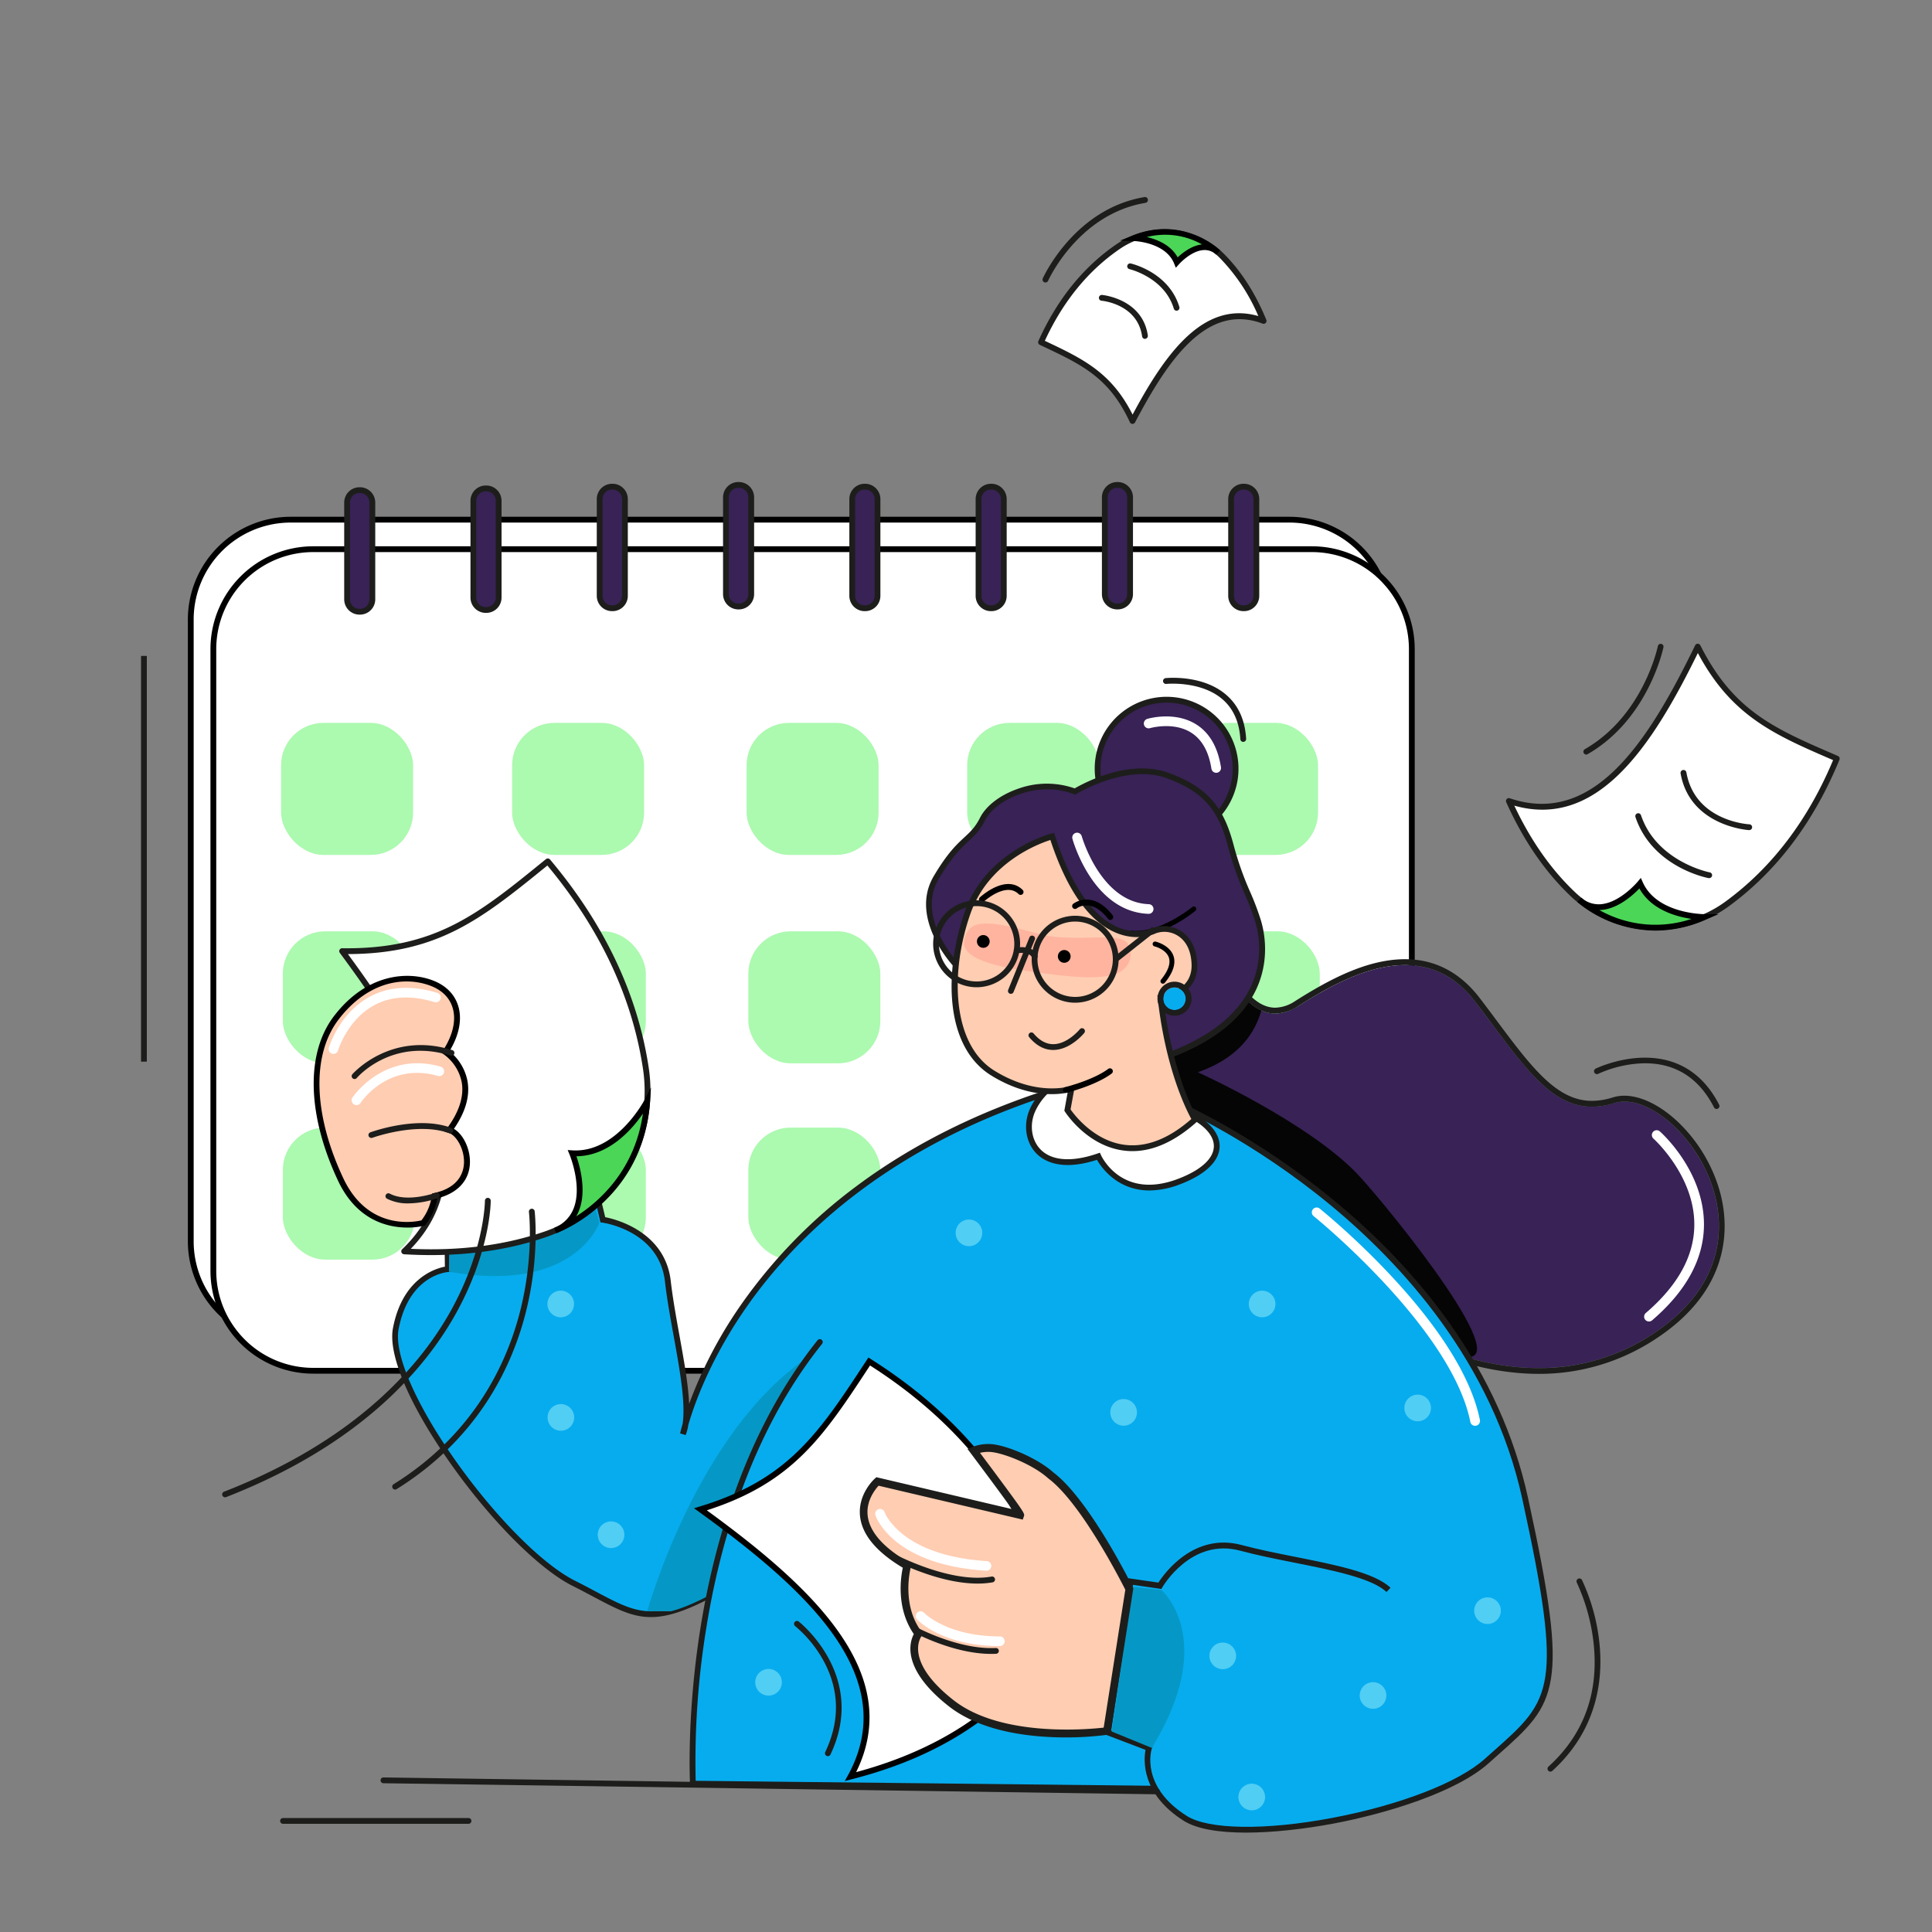 <svg xmlns="http://www.w3.org/2000/svg" width="1000" height="1000" viewBox="0 0 1000 1000">
  <rect x="0" y="0" width="1000" height="1000" fill="#808080" stroke="none"/>
  <g id="adf0dad7-d167-4c35-ab72-057fb1a478f3" data-name="illustration">
    <g id="a5a78681-d746-4f2a-b27b-6574eefa43b7" data-name="Annual Report">
      <g id="ab197743-a74e-44ab-ba00-1a67e8d8e8ee" data-name="calendar">
        <g>
          <g>
            <rect x="98.74" y="268.98" width="620.32" height="425.24" rx="51.66" style="fill: #fff"/>
            <path d="M667.41,695.72h-517a53.23,53.23,0,0,1-53.17-53.17V320.64a53.23,53.23,0,0,1,53.17-53.16h517a53.22,53.22,0,0,1,53.16,53.16V642.55A53.23,53.23,0,0,1,667.41,695.72Zm-517-425.24a50.22,50.22,0,0,0-50.17,50.16V642.55a50.23,50.23,0,0,0,50.17,50.17h517a50.22,50.22,0,0,0,50.16-50.17V320.64a50.21,50.21,0,0,0-50.16-50.16Z"/>
          </g>
          <g>
            <rect x="110.43" y="284.26" width="620.32" height="425.24" rx="51.66" style="fill: #fff"/>
            <path d="M679.09,711h-517a53.22,53.22,0,0,1-53.16-53.16V335.93a53.23,53.23,0,0,1,53.16-53.17h517a53.23,53.23,0,0,1,53.17,53.17V657.84A53.23,53.23,0,0,1,679.09,711Zm-517-425.24a50.22,50.22,0,0,0-50.16,50.17V657.84A50.21,50.21,0,0,0,162.09,708h517a50.22,50.22,0,0,0,50.17-50.16V335.93a50.23,50.23,0,0,0-50.17-50.17Z"/>
          </g>
          <rect x="145.49" y="374.17" width="68.33" height="68.33" rx="21.93" style="fill: #acf9b0"/>
          <rect x="265.06" y="374.17" width="68.33" height="68.33" rx="21.93" style="fill: #acf9b0"/>
          <rect x="386.43" y="374.17" width="68.33" height="68.33" rx="21.93" style="fill: #acf9b0"/>
          <rect x="500.61" y="374.17" width="68.33" height="68.33" rx="21.93" style="fill: #acf9b0"/>
          <rect x="613.88" y="374.17" width="68.33" height="68.33" rx="21.93" style="fill: #acf9b0"/>
          <rect x="146.39" y="482.05" width="68.33" height="68.33" rx="21.93" style="fill: #acf9b0"/>
          <rect x="265.96" y="482.05" width="68.33" height="68.33" rx="21.93" style="fill: #acf9b0"/>
          <rect x="387.33" y="482.05" width="68.33" height="68.33" rx="21.93" style="fill: #acf9b0"/>
          <rect x="501.51" y="482.05" width="68.33" height="68.33" rx="21.93" style="fill: #acf9b0"/>
          <rect x="614.78" y="482.05" width="68.33" height="68.33" rx="21.93" style="fill: #acf9b0"/>
          <rect x="146.39" y="583.64" width="68.33" height="68.33" rx="21.93" style="fill: #acf9b0"/>
          <rect x="265.96" y="583.64" width="68.33" height="68.33" rx="21.93" style="fill: #acf9b0"/>
          <rect x="387.33" y="583.64" width="68.33" height="68.33" rx="21.93" style="fill: #acf9b0"/>
          <rect x="501.51" y="583.64" width="68.33" height="68.33" rx="21.93" style="fill: #acf9b0"/>
          <rect x="614.78" y="583.64" width="68.33" height="68.33" rx="21.93" style="fill: #acf9b0"/>
          <g>
            <rect x="179.66" y="253.7" width="13.07" height="62.93" rx="6.41" style="fill: #382256"/>
            <path d="M186.32,318.13h-.25a7.92,7.92,0,0,1-7.91-7.92v-50.1a7.92,7.92,0,0,1,7.91-7.91h.25a7.92,7.92,0,0,1,7.91,7.91v50.1A7.92,7.92,0,0,1,186.32,318.13Zm-.25-62.93a4.91,4.91,0,0,0-4.91,4.91v50.1a4.92,4.92,0,0,0,4.91,4.92h.25a4.92,4.92,0,0,0,4.91-4.92v-50.1a4.91,4.91,0,0,0-4.91-4.91Z" style="fill: #1d1e1b"/>
          </g>
          <g>
            <rect x="245.02" y="252.8" width="13.07" height="62.93" rx="6.41" style="fill: #382256"/>
            <path d="M251.68,317.23h-.24a7.92,7.92,0,0,1-7.92-7.91V259.21a7.92,7.92,0,0,1,7.92-7.91h.24a7.92,7.92,0,0,1,7.92,7.91v50.11A7.92,7.92,0,0,1,251.68,317.23Zm-.24-62.93a4.92,4.92,0,0,0-4.92,4.91v50.11a4.92,4.92,0,0,0,4.92,4.91h.24a4.92,4.92,0,0,0,4.92-4.91V259.21a4.92,4.92,0,0,0-4.92-4.91Z" style="fill: #1d1e1b"/>
          </g>
          <g>
            <rect x="310.39" y="251.9" width="13.07" height="62.93" rx="6.41" style="fill: #382256"/>
            <path d="M317.05,316.33h-.25a7.92,7.92,0,0,1-7.91-7.91V258.31a7.92,7.92,0,0,1,7.91-7.91h.25a7.92,7.92,0,0,1,7.91,7.91v50.11A7.92,7.92,0,0,1,317.05,316.33Zm-.25-62.93a4.91,4.91,0,0,0-4.91,4.91v50.11a4.91,4.91,0,0,0,4.91,4.91h.25a4.91,4.91,0,0,0,4.91-4.91V258.31a4.91,4.91,0,0,0-4.91-4.91Z" style="fill: #1d1e1b"/>
          </g>
          <g>
            <rect x="375.76" y="251" width="13.07" height="62.93" rx="6.41" style="fill: #382256"/>
            <path d="M382.41,315.43h-.24a7.92,7.92,0,0,1-7.92-7.91V257.41a7.92,7.92,0,0,1,7.92-7.91h.24a7.92,7.92,0,0,1,7.92,7.91v50.11A7.92,7.92,0,0,1,382.41,315.43Zm-.24-62.93a4.92,4.92,0,0,0-4.92,4.91v50.11a4.92,4.92,0,0,0,4.92,4.91h.24a4.92,4.92,0,0,0,4.92-4.91V257.41a4.92,4.92,0,0,0-4.92-4.91Z" style="fill: #1d1e1b"/>
          </g>
          <g>
            <rect x="441.12" y="251.9" width="13.07" height="62.93" rx="6.41" style="fill: #382256"/>
            <path d="M447.78,316.33h-.24a7.92,7.92,0,0,1-7.92-7.91V258.31a7.92,7.92,0,0,1,7.92-7.91h.24a7.92,7.92,0,0,1,7.91,7.91v50.11A7.92,7.92,0,0,1,447.78,316.33Zm-.24-62.93a4.92,4.92,0,0,0-4.92,4.91v50.11a4.92,4.92,0,0,0,4.92,4.91h.24a4.91,4.91,0,0,0,4.91-4.91V258.31a4.91,4.91,0,0,0-4.91-4.91Z" style="fill: #1d1e1b"/>
          </g>
          <g>
            <rect x="506.49" y="251.9" width="13.07" height="62.93" rx="6.41" style="fill: #382256"/>
            <path d="M513.15,316.33h-.25a7.92,7.92,0,0,1-7.91-7.91V258.31a7.92,7.92,0,0,1,7.91-7.91h.25a7.92,7.92,0,0,1,7.91,7.91v50.11A7.92,7.92,0,0,1,513.15,316.33Zm-.25-62.93a4.91,4.91,0,0,0-4.91,4.91v50.11a4.91,4.91,0,0,0,4.91,4.91h.25a4.91,4.91,0,0,0,4.91-4.91V258.31a4.91,4.91,0,0,0-4.91-4.91Z" style="fill: #1d1e1b"/>
          </g>
          <g>
            <rect x="571.85" y="251" width="13.07" height="62.93" rx="6.41" style="fill: #382256"/>
            <path d="M578.51,315.43h-.24a7.92,7.92,0,0,1-7.92-7.91V257.41a7.92,7.92,0,0,1,7.92-7.91h.24a7.92,7.92,0,0,1,7.92,7.91v50.11A7.92,7.92,0,0,1,578.51,315.43Zm-.24-62.93a4.92,4.92,0,0,0-4.92,4.91v50.11a4.92,4.92,0,0,0,4.92,4.91h.24a4.92,4.92,0,0,0,4.92-4.91V257.41a4.92,4.92,0,0,0-4.92-4.91Z" style="fill: #1d1e1b"/>
          </g>
          <g>
            <rect x="637.22" y="251.9" width="13.07" height="62.93" rx="6.41" style="fill: #382256"/>
            <path d="M643.88,316.33h-.25a7.92,7.92,0,0,1-7.91-7.91V258.31a7.92,7.92,0,0,1,7.91-7.91h.25a7.92,7.92,0,0,1,7.91,7.91v50.11A7.92,7.92,0,0,1,643.88,316.33Zm-.25-62.93a4.91,4.91,0,0,0-4.91,4.91v50.11a4.91,4.91,0,0,0,4.91,4.91h.25a4.91,4.91,0,0,0,4.91-4.91V258.31a4.91,4.91,0,0,0-4.91-4.91Z" style="fill: #1d1e1b"/>
          </g>
        </g>
        <rect x="73" y="339.5" width="3" height="210" style="fill: #1d1d1b"/>
      </g>
      <g id="f8064101-24ea-4be4-8a57-e0f464a10f6e" data-name="sheets">
        <g>
          <g>
            <g>
              <g>
                <path d="M654,166.09c-5.35-13.05-12.35-24.32-21.37-33.42a42.31,42.31,0,0,0-53.82-5.07c-17.46,11.9-30.6,28.64-40,49.54C560.41,187.32,575,194,586.16,217.91,602.29,187.32,623,154.43,654,166.09Z" style="fill: #fff"/>
                <path d="M586.16,219.41h0a1.5,1.5,0,0,1-1.33-.87c-10.75-23.14-24.67-29.7-45.75-39.63l-.87-.41a1.51,1.51,0,0,1-.73-2c9.7-21.57,23.33-38.45,40.52-50.16a43.75,43.75,0,0,1,55.73,5.26c8.82,8.9,16.11,20.3,21.69,33.9a1.5,1.5,0,0,1-1.92,2c-28.63-10.78-48.63,18.2-66,51.12A1.51,1.51,0,0,1,586.16,219.41Zm-45.36-43c19.85,9.36,34.44,16.37,45.43,38.19,17-31.84,36.81-59.18,65.09-51a98.54,98.54,0,0,0-19.75-29.89,40.75,40.75,0,0,0-51.91-4.89C563.29,140,550.22,156,540.8,176.41Z" style="fill: #1d1d1b"/>
              </g>
              <g>
                <path d="M587,123.26s17.24.47,22.13,12.52c0,0,11.91-13.53,21.43-5.09C630.52,130.69,612.64,113,587,123.26Z" style="fill: #4bd657"/>
                <path d="M608.61,138.59l-.91-2.24c-4.46-11-20.62-11.59-20.78-11.59l-7.21-.21,6.69-2.68c26.3-10.56,45,7.57,45.18,7.75l-2.05,2.19a8.74,8.74,0,0,0-6.59-2.37c-6.53.4-12.66,7.27-12.73,7.34Zm-15-15.9c5.25,1.22,12.3,4,15.95,10.52,2.37-2.23,7.19-6.11,12.59-6.71A38.88,38.88,0,0,0,593.57,122.69Z"/>
              </g>
            </g>
            <g>
              <path d="M584.91,137.85s18.9,4.29,24.05,21.46" style="fill: #fff"/>
              <path d="M609,160.82a1.5,1.5,0,0,1-1.44-1.07c-4.83-16.11-22.76-20.4-22.94-20.44a1.5,1.5,0,1,1,.67-2.93c.8.19,19.8,4.7,25.14,22.5a1.5,1.5,0,0,1-1,1.87A1.68,1.68,0,0,1,609,160.82Z" style="fill: #1d1d1b"/>
            </g>
            <g>
              <path d="M570.32,154.16s19.75,1.72,22.32,19.75" style="fill: #fff"/>
              <path d="M592.64,175.41a1.5,1.5,0,0,1-1.48-1.29c-2.38-16.61-20.22-18.4-21-18.46a1.5,1.5,0,1,1,.27-3c.21,0,21,2,23.68,21a1.51,1.51,0,0,1-1.28,1.7Z" style="fill: #1d1d1b"/>
            </g>
          </g>
          <path d="M541.12,146.22a1.41,1.41,0,0,1-.6-.13,1.5,1.5,0,0,1-.77-2c.16-.36,16.2-36,52.65-42.09a1.5,1.5,0,0,1,.49,3c-34.82,5.8-50.24,40-50.4,40.34A1.49,1.49,0,0,1,541.12,146.22Z" style="fill: #1d1d1b"/>
        </g>
        <g>
          <g>
            <g>
              <g>
                <path d="M781,414.6c8.55,19,19.45,35.35,33.22,48.36a62.59,62.59,0,0,0,79.8,4.89c25.23-18.45,43.84-43.84,56.71-75.19-32.42-14-54.34-23.08-72-58C856.44,380.71,827.36,430.34,781,414.6Z" style="fill: #fff"/>
                <path d="M857,481.45a63.66,63.66,0,0,1-43.82-17.4c-13.41-12.66-24.69-29.09-33.56-48.83a1.52,1.52,0,0,1,.26-1.63,1.5,1.5,0,0,1,1.59-.41c43.38,14.73,71.74-29.33,95.93-79.14a1.5,1.5,0,0,1,1.34-.84h0a1.52,1.52,0,0,1,1.34.82c17.14,33.92,38.13,43,69.91,56.7l1.31.57a1.5,1.5,0,0,1,.8,1.94c-13.24,32.24-32.49,57.75-57.22,75.83A64.09,64.09,0,0,1,857,481.45ZM783.8,417c8.48,18,19.05,33.1,31.48,44.84a61,61,0,0,0,77.88,4.77c23.93-17.5,42.65-42.11,55.65-73.18-30.39-13.12-52.56-22.7-70-55.43C854.91,386.74,826.74,429.11,783.8,417Z" style="fill: #1d1d1b"/>
              </g>
              <g>
                <path d="M882.22,474.65s-25.51.15-33.33-17.43c0,0-16.94,20.58-31.43,8.57C817.46,465.79,844.76,491.14,882.22,474.65Z" style="fill: #4bd657"/>
                <path d="M856.89,481.68a64.42,64.42,0,0,1-40.45-14.79l2-2.25A13.77,13.77,0,0,0,828.81,468c9.92-.94,18.84-11.62,18.93-11.73l1.54-1.87,1,2.22c7.34,16.5,31.73,16.55,32,16.54l7.24,0L882.82,476A63.9,63.9,0,0,1,856.89,481.68Zm-29.06-10.63a59.17,59.17,0,0,0,47.71,4.57c-7.94-1.14-20.85-4.7-27-15.76-3.14,3.29-10.75,10.29-19.44,11.11C828.67,471,828.25,471,827.83,471.05Z"/>
              </g>
            </g>
            <g>
              <path d="M884.53,453S856.4,447.56,848,422.43" style="fill: #fff"/>
              <path d="M884.53,454.49a1.33,1.33,0,0,1-.28,0c-1.19-.22-29.09-5.88-37.73-31.55a1.5,1.5,0,0,1,2.85-1c8.08,24,35.17,29.52,35.45,29.57a1.5,1.5,0,0,1-.29,3Z" style="fill: #1d1d1b"/>
            </g>
            <g>
              <path d="M905.32,428.16s-29.28-1.57-34-28.11" style="fill: #fff"/>
              <path d="M905.32,429.66h-.08c-.31,0-30.53-2-35.37-29.34a1.5,1.5,0,0,1,3-.53c4.42,25,31.42,26.81,32.57,26.87a1.5,1.5,0,0,1-.08,3Z" style="fill: #1d1d1b"/>
            </g>
          </g>
          <path d="M821.07,390.57a1.5,1.5,0,0,1-.75-2.8c30.34-17.44,37.71-53,37.78-53.32a1.51,1.51,0,0,1,1.77-1.18A1.49,1.49,0,0,1,861,335c-.07.37-7.68,37.2-39.22,55.34A1.59,1.59,0,0,1,821.07,390.57Z" style="fill: #1d1d1b"/>
        </g>
      </g>
      <g id="ac36535e-b680-4f89-a610-91a1b99d18f0" data-name="woman">
        <ellipse cx="227.75" cy="715.75" rx="6.89" ry="6.9" transform="translate(-120.21 50.1) rotate(-9.95)" style="fill: #51cef4"/>
        <g>
          <g>
            <path d="M633.58,499.18s13.69,37.24,38.32,21.6,64.67-37.7,91.76-2.17,42,61.68,72,52.32,93.39,71.34,19.7,119.58C734.62,769.59,571.56,556.45,571.56,556.45l18-27.73Z" style="fill: #382256"/>
            <path d="M633.58,499.18s9.35,25.44,26.5,25.44a22,22,0,0,0,11.82-3.84c14.88-9.46,35.42-21.26,55.31-21.26,13,0,25.74,5,36.45,19.09C787,549.2,801.31,572.84,824,572.84a39.16,39.16,0,0,0,11.7-1.91,16.91,16.91,0,0,1,5.12-.75c31.31,0,84.3,74.69,14.58,120.33a105.65,105.65,0,0,1-59,17.6c-108.8,0-224.82-151.66-224.82-151.66l18-27.73,44.05-29.54m1.49-4.61-3.16,2.12-44,29.54-.51.34-.33.52-18,27.73-1.15,1.78,1.29,1.68a622.06,622.06,0,0,0,72,76.24c24.91,22.17,49.39,39.84,72.75,52.53,29.39,16,57.13,24.06,82.46,24.06A108.93,108.93,0,0,0,857,693c16.13-10.55,27-23.32,32.17-37.94,4.45-12.44,4.66-26.19.62-39.74a79.93,79.93,0,0,0-20.64-34c-9.29-9-19.63-14.18-28.37-14.18a20.43,20.43,0,0,0-6,.88,35.84,35.84,0,0,1-10.8,1.78c-18.28,0-31.33-17.48-49.4-41.68-2.73-3.67-5.56-7.45-8.55-11.37-10.25-13.45-23.32-20.27-38.83-20.27-20,0-40,11-56.92,21.73a19.25,19.25,0,0,1-10.21,3.37c-14.84,0-23.6-23.24-23.69-23.48l-1.32-3.57Z" style="fill: #1d1e1b"/>
          </g>
          <path d="M589.53,528.72l44.05-29.54s6.75,18.36,19.29,23.88c-4.53,15.87-16.1,26-32.87,31.94,0,0,58.55,26.47,83.68,53.85,16.9,18.41,85.27,103,51.63,92.68-29.89-9.15-59.15-26.9-85.23-46.93-33.7-44.91-72.57-96.75-86.91-116.06Z" style="fill: #050505"/>
        </g>
        <g>
          <g>
            <path d="M576.5,586.5S541,711.75,423.58,790.55C335.14,849.9,338.15,840.14,297,819.48c-36-18.09-97.7-102.31-92.11-131.72s26.92-30.85,26.92-30.85l-.26-22.71,77-17.77L312,631.34s30.54,4.27,33.66,31.84,13.76,64.11,7.83,79c0,0,25.11-123.83,189-176.71" style="fill: #07acee"/>
            <path d="M336.91,837c-9.94,0-18.05-4.32-29.83-10.57-3.2-1.7-6.82-3.63-10.78-5.61-17-8.54-41.44-32.91-62.22-62.08-21.86-30.71-33.34-57.35-30.69-71.26,4.89-25.76,21.85-30.89,26.88-31.85L230,633l79.6-18.38L313.25,630c5.47,1.09,31,7.51,33.92,33,1,8.72,2.75,18.5,4.47,28,2.34,12.93,4.6,25.42,5.06,35.6a227.68,227.68,0,0,1,28.63-53.77,267.48,267.48,0,0,1,57.6-58.59c28.23-21.16,61.57-38,99.11-50.15l.92,2.86c-84.19,27.16-130.81,73.45-155.1,107.49-20.11,28.19-28.65,52.87-31.59,63.09a24.08,24.08,0,0,1-1.37,5.25l-2.86-.85c0-.07.39-1.85,1.29-5,1.62-10.8-1.55-28.35-4.64-45.4-1.73-9.5-3.51-19.33-4.5-28.16C341.24,637.28,313,633,311.81,632.83l-1-.14-3.41-14.47L233,635.39l.27,22.92-1.42.1c-.82.06-20.26,1.78-25.55,29.63-2.45,12.93,9.12,39.35,30.2,69,20.51,28.8,44.5,52.8,61.11,61.14,4,2,7.63,3.93,10.84,5.64,30.43,16.16,35.1,18.64,114.26-34.47,60.41-40.53,98.59-93.61,120-131,23.2-40.55,32.23-71.91,32.32-72.22l2.88.82c-.09.31-9.18,32-32.55,72.81-21.57,37.69-60.06,91.21-121,132.08C374.33,825.41,353.18,837,336.91,837Z" style="fill: #1d1d1b"/>
          </g>
          <path d="M335,834h12.33c8.77-2.32,19.62-7.57,34.95-16.79L418.39,702.4C360.78,740.8,335,834,335,834Z" style="fill: #0598c6"/>
          <path d="M310.23,632.92s-12.61,36.92-77.86,25.34l.28-22.4,73.62-17.21Z" style="fill: #0598c6"/>
          <g>
            <path d="M424.33,694.64c-73.41,91.62-65.69,228.58-65.69,228.58l371.62,4S726.87,563.38,576.8,569.75" style="fill: #07acee"/>
            <path d="M730.26,928.72h0l-371.62-4a1.5,1.5,0,0,1-1.49-1.41c0-.34-1.85-34.93,5.34-80.26,6.64-41.87,22.56-101.76,60.68-149.35a1.5,1.5,0,0,1,2.34,1.88C387.8,742.63,372,802,365.45,843.45a428.29,428.29,0,0,0-5.37,78.29l368.66,4a1064.48,1064.48,0,0,0-11.91-133.53c-10.34-66.12-32-153.76-76.2-195.78-18.64-17.69-40.08-26.15-63.77-25.15a1.51,1.51,0,0,1-1.56-1.44,1.48,1.48,0,0,1,1.43-1.56c24.51-1,46.72,7.7,66,26,19.85,18.85,36.88,48.12,50.62,87,10.95,31,19.86,68.19,26.48,110.52a1054.16,1054.16,0,0,1,12,135.45,1.49,1.49,0,0,1-1.5,1.51Z" style="fill: #1d1d1b"/>
          </g>
          <g>
            <path d="M611.5,572.5s147.71,64.76,177.9,203c22.73,104,14.44,105.33-19.9,136-30,26.89-130.71,45.66-156,29.66s-18.8-36.37-18.8-36.37l-21.23-8.09,11.73-78.12,15.17,2.2s15.18-26.85,42-19.62S707,811.89,718.7,822.88" style="fill: #07acee"/>
            <path d="M644.93,948.56c-13.48,0-25.27-1.72-32.25-6.13-22.16-14-20.71-31.67-19.76-36.7l-21.13-8.06,12.13-80.79,15.67,2.27c3-4.69,18.38-26.12,43.12-19.44,8.48,2.28,18.23,4.23,27.65,6.1,21.13,4.21,41.08,8.19,49.37,16L717.67,824c-7.66-7.2-28.11-11.27-47.89-15.21-9.48-1.89-19.28-3.84-27.85-6.16-25.38-6.84-40.13,18.66-40.28,18.91l-.5.9-14.71-2.13-11.32,75.45,21.42,8.17-.44,1.35c-.24.79-5.78,19.5,18.18,34.64,11.27,7.13,40.77,7.54,75.15,1.05,35.11-6.63,65.41-18.34,79.07-30.56l4.63-4.12c30-26.6,36.28-32.14,14.8-130.49-15.49-70.93-62.76-122-99.69-152.4-40.08-33-77-49.33-77.34-49.5l1.2-2.74c.37.16,37.59,16.65,78,49.87,23.73,19.51,43.92,40.9,60,63.57,20.12,28.38,33.84,58.84,40.77,90.56,11.45,52.39,14.56,76.89,11.92,93.62-2.81,17.75-12.17,26-27.66,39.76l-4.62,4.11c-16.79,15-52.6,26-80.51,31.27C675.58,946.6,659.29,948.55,644.93,948.56Z" style="fill: #1d1d1b"/>
          </g>
          <path d="M601.16,823s29.7,25.28-5,81.72l-20.73-8.48,11-74.8Z" style="fill: #0598c6"/>
        </g>
        <g>
          <path d="M550.4,558.73a31.89,31.89,0,0,0-15.9,15.77c-6.13,13.47,2,35,34,24,0,0,11.27,24.82,42,13,26-10,24-25.87,4.23-35.06C597.6,568.48,550.4,558.73,550.4,558.73Z" style="fill: #fff"/>
          <path d="M594.94,616.18c-16.67,0-24.92-12-27.16-15.86-19,6.18-28.07.35-31.79-3.75-5.25-5.78-6.4-14.9-2.86-22.69a33.19,33.19,0,0,1,16.73-16.55l.42-.16.43.09c1.93.4,47.56,9.88,64.66,17.82,10.35,4.82,16.15,11.57,15.91,18.53C631,601.13,623.84,608,611,612.9A44.9,44.9,0,0,1,594.94,616.18ZM569.3,596.64l.57,1.24c.43,1,11.1,23.37,40.09,12.22,11.6-4.46,18.11-10.35,18.32-16.59.2-5.7-5-11.43-14.18-15.7-15.89-7.39-58.62-16.49-63.54-17.52a30.85,30.85,0,0,0-14.69,14.83c-3.06,6.72-2.12,14.53,2.34,19.44,5.7,6.27,16.28,7.17,29.8,2.52Z" style="fill: #1d1e1b"/>
        </g>
        <g>
          <ellipse cx="290.19" cy="674.96" rx="6.89" ry="6.9" transform="translate(-112.22 60.27) rotate(-9.95)" style="fill: #51cef4"/>
          <ellipse cx="316.23" cy="794.41" rx="6.89" ry="6.9" transform="translate(-132.46 66.56) rotate(-9.95)" style="fill: #51cef4"/>
          <ellipse cx="290.26" cy="733.68" rx="6.89" ry="6.9" transform="translate(-122.36 61.16) rotate(-9.95)" style="fill: #51cef4"/>
          <ellipse cx="769.95" cy="833.71" rx="6.89" ry="6.9" transform="translate(-201.46 1420.44) rotate(-78.41)" style="fill: #51cef4"/>
          <ellipse cx="653.27" cy="674.94" rx="6.89" ry="6.9" transform="translate(-68.33 1276.27) rotate(-85.74)" style="fill: #51cef4"/>
          <ellipse cx="647.92" cy="930.14" rx="6.89" ry="6.9" transform="translate(-393.44 1377.96) rotate(-78.41)" style="fill: #51cef4"/>
          <ellipse cx="710.7" cy="877.61" rx="6.89" ry="6.9" transform="translate(-291.82 1397.48) rotate(-78.41)" style="fill: #51cef4"/>
          <ellipse cx="733.78" cy="728.76" rx="6.89" ry="6.9" style="fill: #51cef4"/>
          <ellipse cx="397.8" cy="870.75" rx="6.89" ry="6.9" style="fill: #51cef4"/>
          <path d="M586.3,736.09a6.9,6.9,0,1,0-7.56,1.24A6.92,6.92,0,0,0,586.3,736.09Z" style="fill: #51cef4"/>
          <ellipse cx="501.53" cy="638.12" rx="6.89" ry="6.9" style="fill: #51cef4"/>
          <ellipse cx="632.9" cy="857.09" rx="6.89" ry="6.9" transform="translate(-333.87 1304.87) rotate(-78.41)" style="fill: #51cef4"/>
        </g>
        <g>
          <g>
            <g>
              <path d="M209.18,647.71c26.17,1.56,50.69-1.09,73.19-8.85a78.66,78.66,0,0,0,51.89-86.05C328.4,514,311,478.46,283.52,445.89c-34.45,27.95-57.34,47.09-106.45,46.43C215.31,544,253.67,605.26,209.18,647.71Z" style="fill: #fff"/>
              <path d="M223.11,649.63q-6.9,0-14-.42a1.53,1.53,0,0,1-1.32-1,1.51,1.51,0,0,1,.37-1.6c41.86-39.94,9.23-97.34-32.27-153.41a1.5,1.5,0,0,1-.13-1.58,1.45,1.45,0,0,1,1.35-.81c47.88.64,70.25-17.5,104.09-45l1.4-1.13a1.5,1.5,0,0,1,2.09.2c28.16,33.45,45.34,69.67,51.07,107.67a80,80,0,0,1-52.88,87.68C264.84,646.49,244.79,649.63,223.11,649.63Zm-10.48-3.24c25.4,1.16,48.68-1.85,69.25-8.95a77,77,0,0,0,50.9-84.4c-5.59-37-22.22-72.36-49.46-105.06l-.24.2c-33.64,27.3-56.1,45.53-103,45.65C220.71,549.15,251.91,605.59,212.63,646.39Z" style="fill: #1d1d1b"/>
            </g>
            <g>
              <path d="M335,570s-14.68,28.49-38.82,27c0,0,13.07,30.85-8.74,40C287.4,636.92,331.52,621.27,335,570Z" style="fill: #4bd657"/>
              <path d="M287.9,638.34l-1.08-2.8a17.72,17.72,0,0,0,10-9.83c4.79-11.76-2-28-2.05-28.21l-.94-2.23,2.42.15c22.83,1.44,37.25-25.88,37.39-26.16l3.31-6.41-.48,7.2C333,621.76,288.35,638.18,287.9,638.34Zm10.44-39.86c1.77,5,5.47,18,1.25,28.35a20.64,20.64,0,0,1-1.35,2.75c12.17-7.79,30.34-24,34.54-53.2C327.21,584.5,315.26,598.32,298.34,598.48Z"/>
            </g>
            <path d="M321.25,537.24a2.5,2.5,0,0,1-2.49-2.36c-1.23-22.29-33.43-67.6-33.76-68.05a2.5,2.5,0,0,1,4.07-2.91c1.36,1.9,33.37,46.95,34.68,70.68a2.5,2.5,0,0,1-2.36,2.64Z" style="fill: #fff"/>
          </g>
          <path d="M116.5,775a1.5,1.5,0,0,1-.54-2.9c69.83-27.21,102.83-66.78,118.22-95.19C250.81,646.22,251,621.74,251,621.5a1.5,1.5,0,0,1,3,0c0,1-.2,25.49-17.18,56.84-15.63,28.85-49.1,69-119.78,96.56A1.44,1.44,0,0,1,116.5,775Z" style="fill: #1d1e1b"/>
          <path d="M204.5,771a1.5,1.5,0,0,1-.79-2.77c41.89-26.06,58.71-62.94,65.44-89.29,7.31-28.63,4.65-51.4,4.62-51.62a1.5,1.5,0,0,1,1.31-1.67,1.49,1.49,0,0,1,1.67,1.3c0,.23,2.76,23.46-4.67,52.61-6.85,26.93-24,64.61-66.79,91.21A1.42,1.42,0,0,1,204.5,771Z" style="fill: #1d1e1b"/>
        </g>
        <line x1="526.33" y1="783.23" x2="508.49" y2="777.9" style="fill: #07acee"/>
        <g>
          <g>
            <path d="M219,633s-28.35,8-42.67-22.5-18.08-63.12-2.21-83.78,36.06-23.12,49.72-17.7,16.93,19.79,6.73,35.48c0,0,21.6,13.88,2,40.42,8.9,2.58,17.9,28.58-7.6,34.08A27.9,27.9,0,0,1,219,633Z" style="fill: #ffcdb2"/>
            <path d="M210.85,635.38c-9.91,0-26.14-3.52-35.88-24.24-16.06-34.18-16.83-66.08-2-85.34,16.77-21.83,38.2-23.44,51.46-18.17,6.43,2.55,10.82,7,12.68,12.85,2.21,6.93.61,15.28-4.49,23.64a26,26,0,0,1,9.32,15.28c1.43,7.75-.93,16.12-7,24.89,4.83,2.78,8.55,10.44,8.29,17.75-.31,9-6.44,15.62-16.85,18.19a29.65,29.65,0,0,1-6.16,13.69l-.3.39-.47.13A35.66,35.66,0,0,1,210.85,635.38ZM210.47,508c-11.16,0-24.06,5.17-35.16,19.62-14.09,18.35-13.2,49.09,2.38,82.23,12.77,27.16,36.67,22.71,40.44,21.81a26.54,26.54,0,0,0,5.38-12.85l.13-1.06,1-.23c13.13-2.83,15.35-11,15.52-15.6.25-7.38-4.1-14.43-8-15.57l-2.07-.6L231.4,584c6.35-8.62,8.89-16.71,7.56-24a23.38,23.38,0,0,0-9.2-14.22l-1.26-.82.81-1.26c5.2-8,6.94-15.9,4.9-22.29-1.58-5-5.36-8.77-10.92-11A34.8,34.8,0,0,0,210.47,508Z"/>
          </g>
          <path d="M183.55,558.51a1.5,1.5,0,0,1-1-.36,1.51,1.51,0,0,1-.17-2.12c.2-.22,19.76-22.56,51.72-12.49a1.5,1.5,0,1,1-.9,2.86c-30-9.46-47.8,10.72-48.54,11.58A1.47,1.47,0,0,1,183.55,558.51Z" style="fill: #1d1d1b"/>
          <path d="M192.22,589a1.5,1.5,0,0,1-.52-2.91c1-.36,24.35-8.78,41.72-2.37a1.5,1.5,0,1,1-1,2.81c-16.32-6-39.42,2.29-39.65,2.38A1.52,1.52,0,0,1,192.22,589Z" style="fill: #1d1d1b"/>
          <path d="M211.41,622.87a23.64,23.64,0,0,1-11.14-2.44,1.5,1.5,0,0,1,1.42-2.64c9.08,4.87,23.67-.37,23.81-.42a1.5,1.5,0,1,1,1,2.82A49,49,0,0,1,211.41,622.87Z" style="fill: #1d1d1b"/>
          <path d="M172.6,545.51a2.44,2.44,0,0,1-.71-.1,2.5,2.5,0,0,1-1.69-3.11c.22-.73,5.47-17.93,21.25-26.42,9.88-5.32,21.59-6,34.8-2a2.5,2.5,0,1,1-1.45,4.78c-11.89-3.61-22.32-3.08-31,1.59-14,7.52-18.78,23.28-18.83,23.44A2.49,2.49,0,0,1,172.6,545.51Z" style="fill: #fff"/>
          <path d="M184.5,572a2.46,2.46,0,0,1-1.37-.41,2.5,2.5,0,0,1-.72-3.46c.16-.24,16.35-24.44,45.78-16a2.5,2.5,0,0,1-1.38,4.8c-25.82-7.38-39.64,13.09-40.22,14A2.5,2.5,0,0,1,184.5,572Z" style="fill: #fff"/>
        </g>
        <g>
          <g>
            <g>
              <path d="M440.23,919.56c25.42-6.44,48-16.4,67.07-30.61a78.66,78.66,0,0,0,23.38-97.73c-17.36-35.24-44.75-63.78-80.75-86.52-24.37,37.08-40.38,62.25-87.38,76.5C414.64,818.85,469.76,865.63,440.23,919.56Z" style="fill: #fff"/>
              <path d="M437.26,921.86l1.66-3c27.79-50.75-20.71-95.56-77.25-136.42l-2.46-1.77,2.9-.88c45.85-13.9,61.65-38,85.58-74.4l1.79-2.73,1.25.79c37,23.34,64.32,52.66,81.29,87.13a80,80,0,0,1-23.82,99.59C489.66,904,466.91,914.34,440.6,921ZM365.85,781.74c55.5,40.4,102.34,84.74,77.27,135.52,24.55-6.6,45.83-16.52,63.29-29.52a77,77,0,0,0,22.92-95.85c-16.54-33.58-43.1-62.22-79-85.13l-.17.26C426.41,743.23,410.54,767.41,365.85,781.74Z"/>
            </g>
            <g>
              <path d="M536.54,807.34s-5.36,31.61-28.82,37.47c0,0,21.8,25.44,3.79,40.77C511.51,885.58,548.81,857.3,536.54,807.34Z" style="fill: #4bd657"/>
              <path d="M512.41,886.78l-1.88-2.34A17.68,17.68,0,0,0,517.07,872c1-12.67-10.38-26.11-10.49-26.25L505,843.94l2.35-.59c22.23-5.55,27.65-36,27.71-36.26l1.21-7.12,1.72,7C550.36,857.31,512.79,886.49,512.41,886.78Zm-2.13-41.15c3.22,4.28,10.66,15.47,9.78,26.64a21.26,21.26,0,0,1-.45,3c9.24-11.11,21.63-32.11,16.8-61.17C533.56,823.56,526.36,840.35,510.28,845.63Z"/>
            </g>
          </g>
          <g>
            <path d="M428.5,909a1.43,1.43,0,0,1-.64-.15,1.49,1.49,0,0,1-.71-2c7.64-16.1,7.38-31.93-.79-47.05a62.64,62.64,0,0,0-14.78-18.12,1.5,1.5,0,0,1,1.84-2.38c.36.28,35.73,28.21,16.43,68.83A1.49,1.49,0,0,1,428.5,909Z" style="fill: #1d1e1b"/>
            <path d="M598.85,928.72h0L198.48,923a1.5,1.5,0,0,1,0-3h0l400.36,5.73a1.5,1.5,0,0,1,0,3Z" style="fill: #1d1d1b"/>
            <path d="M242.5,944h-96a1.5,1.5,0,0,1,0-3h96a1.5,1.5,0,0,1,0,3Z" style="fill: #1d1d1b"/>
            <path d="M888.5,574a1.49,1.49,0,0,1-1.33-.82c-8-15.61-20.52-23.28-37.13-22.81a61.41,61.41,0,0,0-22.87,5.47,1.5,1.5,0,0,1-1.34-2.68c.43-.22,43.56-21.2,64,18.66a1.49,1.49,0,0,1-.65,2A1.37,1.37,0,0,1,888.5,574Z" style="fill: #1d1d1b"/>
            <path d="M802.5,917a1.52,1.52,0,0,1-1.11-.49,1.5,1.5,0,0,1,.1-2.12c17.86-16.23,25.77-37.14,23.53-62.15a101.19,101.19,0,0,0-8.86-33.06,1.5,1.5,0,1,1,2.68-1.36,102.15,102.15,0,0,1,9.15,34c1.63,17.91-1.3,43.67-24.48,64.75A1.51,1.51,0,0,1,802.5,917Z" style="fill: #1d1d1b"/>
            <path d="M643.5,384a1.5,1.5,0,0,1-1.5-1.41c-.52-8.93-3.69-15.92-9.4-20.78-11.23-9.53-28.77-7.84-28.94-7.82a1.5,1.5,0,0,1-.32-3c.77-.08,19-1.86,31.18,8.51,6.38,5.4,9.9,13.11,10.48,22.89a1.5,1.5,0,0,1-1.41,1.59Z" style="fill: #1d1e1b"/>
          </g>
        </g>
        <g>
          <g>
            <ellipse cx="603.92" cy="397.88" rx="35.62" ry="35.68" style="fill: #382256"/>
            <path d="M603.91,435.08a37.21,37.21,0,1,1,13.61-2.61A36.91,36.91,0,0,1,603.91,435.08Zm0-71.4a34.21,34.21,0,1,0,13.58,2.85A34,34,0,0,0,603.93,363.68Z" style="fill: #1d1e1b"/>
          </g>
          <g>
            <path d="M494.7,499.18S472,475.47,484.55,454.25s18.14-18.77,24-30.38,28.58-21.73,47.78-14.2c0,0,26.15-16.12,47.75-8.37s28.37,19,33.08,36.92,10.28,26.15,14,38.62,7.89,46.9-41.39,67.48S494.7,499.18,494.7,499.18Z" style="fill: #382256"/>
            <path d="M589.22,549.75c-16.59,0-35.64-6.4-56.23-19a240.48,240.48,0,0,1-39.35-30.49l0,0c-.24-.24-23.33-24.79-10.36-46.73,7.07-12,12-16.55,16-20.24,3.08-2.87,5.51-5.13,8-10.06,3.15-6.23,10.53-11.84,19.74-15a43.62,43.62,0,0,1,29.24-.16c4.28-2.5,28-15.44,48.4-8.13,22.19,8,29.28,19.94,34,37.95a161.42,161.42,0,0,0,8.44,23.82,140.28,140.28,0,0,1,5.57,14.76c3.23,10.77,9.74,47.59-42.25,69.29A54.62,54.62,0,0,1,589.22,549.75Zm-93.44-51.61c1.26,1.25,65.9,64.64,113.45,44.79,49.67-20.73,43.59-55.5,40.54-65.66a138.94,138.94,0,0,0-5.47-14.45,166.77,166.77,0,0,1-8.57-24.22c-4.6-17.46-11.08-28.35-32.13-35.89-20.66-7.41-46.21,8.08-46.46,8.24l-.64.39-.7-.27c-18.91-7.42-40.54,2.9-45.89,13.47-2.74,5.41-5.48,8-8.64,10.91-3.82,3.56-8.58,8-15.43,19.57C474.13,474.82,495.19,497.51,495.78,498.14Z" style="fill: #1d1e1b"/>
          </g>
          <path d="M585.38,484.22l.11,0c15.8,1.64,32.58-12.25,33.29-12.84a1.27,1.27,0,0,0-1.62-1.95c-.17.14-16.68,13.8-31.4,12.27a1.27,1.27,0,0,0-.38,2.5Z"/>
          <g>
            <path d="M554.5,563.5l-2,11.07s26,40.93,66,4.93c0,0-13.24-21.8-17.82-63,0,0,18-1.31,17.53-17.37s-12.72-20.55-20.75-17.38c0,0-32,16.09-52.86-48.87,0,0-32.72,8.25-43.71,39.31s-10,69,13,83.19S554.5,563.5,554.5,563.5Z" style="fill: #ffcdb2"/>
            <path d="M586.12,595.82a34.62,34.62,0,0,1-4.76-.33c-18.79-2.57-29.69-19.4-30.15-20.11l-.31-.5,1.7-9.34c-5.68,1.18-20.84,2.66-39.52-8.86-24.63-15.2-24.32-54.7-13.61-85,11.14-31.45,44.43-40.18,44.76-40.27l1.37-.34.43,1.34c8.22,25.56,19.49,42,32.57,47.53,10.2,4.31,18.11.5,18.19.46l.12-.06A16.09,16.09,0,0,1,611.43,482c5.09,3.35,8,9.43,8.28,17.14.46,14.38-12.78,17.91-17.38,18.7,4.64,39.39,17.32,60.71,17.45,60.92l.65,1.06-.93.83C608.28,590.72,597.07,595.82,586.12,595.82Zm-32-21.58c1.88,2.7,12,16.15,27.72,18.28,11.24,1.53,23-2.95,34.8-13.33-2.72-4.93-13.35-26.08-17.41-62.5l-.17-1.55,1.56-.12c.67,0,16.6-1.41,16.14-15.83-.27-8.58-3.92-12.75-6.93-14.72a13,13,0,0,0-11.72-1.33c-.92.45-9.46,4.27-20.53-.37-13.91-5.82-25.31-22-33.9-48-6.19,2-32,11.58-41.33,38-10.65,30.1-9.82,67.72,12.36,81.41s39.18,8,39.35,8l2.43-.83Z" style="fill: #1d1e1b"/>
          </g>
          <path d="M601.68,509.14a1.28,1.28,0,0,0,1.23-.45c4.3-5.3,5.81-10,4.48-13.89-1.92-5.65-9-7.37-9.28-7.44a1.27,1.27,0,0,0-.58,2.47c.08,0,6,1.49,7.47,5.8,1,3-.34,6.89-4.06,11.46a1.28,1.28,0,0,0,.74,2.05Z"/>
          <path d="M537.71,483.39c17.69,4.88,42.3-1.57,46.07,5.07s.12,15.06-9.71,16.61-19.45.7-39.08-2-38.65-6.84-35.78-17.26S511.68,476.23,537.71,483.39Z" style="fill: #ffb49f"/>
          <g>
            <ellipse cx="607.91" cy="516.96" rx="5.83" ry="5.84" style="fill: #07acee"/>
            <path d="M607.91,511.12a5.84,5.84,0,0,1,2.14,11.28,5.91,5.91,0,0,1-2.13.4,5.84,5.84,0,0,1-2.14-11.27,5.72,5.72,0,0,1,2.13-.41m0-3h0a8.75,8.75,0,0,0-3.23.62,8.81,8.81,0,1,0,3.23-.62Z" style="fill: #1d1d1b"/>
          </g>
          <ellipse cx="508.95" cy="487.29" rx="3.3" ry="3.31"/>
          <ellipse cx="550.85" cy="495.03" rx="3.3" ry="3.31"/>
          <path d="M545.13,543.46c-4.59,0-8.78-2.25-12.47-6.67a1.5,1.5,0,0,1,2.3-1.92c3.12,3.74,6.57,5.61,10.26,5.59,7.41-.06,13.61-7.63,13.67-7.71a1.5,1.5,0,0,1,2.33,1.89c-.28.35-7.16,8.74-16,8.82Z" style="fill: #1d1d1b"/>
          <path d="M523.22,514.41a1.36,1.36,0,0,1-.56-.11,1.5,1.5,0,0,1-.83-1.95l11-27.14a1.5,1.5,0,1,1,2.78,1.13l-11,27.14A1.49,1.49,0,0,1,523.22,514.41Z" style="fill: #1d1d1b"/>
          <path d="M508.23,467.06a1.47,1.47,0,0,1-1.1-.48,1.49,1.49,0,0,1,.08-2.12c.55-.51,13.59-12.37,22.16-3.79a1.5,1.5,0,0,1-2.12,2.12c-6.54-6.54-17.89,3.77-18,3.87A1.5,1.5,0,0,1,508.23,467.06Z"/>
          <path d="M574.69,476.16a1.5,1.5,0,0,1-1.19-.58c-8.48-11-15.76-5.71-16.07-5.48a1.5,1.5,0,1,1-1.83-2.37,11.89,11.89,0,0,1,8.34-2c4.24.54,8.26,3.25,11.94,8a1.5,1.5,0,0,1-.28,2.1A1.47,1.47,0,0,1,574.69,476.16Z"/>
          <g>
            <path d="M551.87,564.14s14.63-3.64,22.63-9.64" style="fill: #4bd657"/>
            <path d="M551.87,565.64a1.5,1.5,0,0,1-.36-3c.14,0,14.43-3.64,22.09-9.38a1.5,1.5,0,1,1,1.8,2.4c-8.15,6.11-22.56,9.74-23.17,9.89A1.49,1.49,0,0,1,551.87,565.64Z"/>
          </g>
          <path d="M505.5,511A22.5,22.5,0,1,1,528,488.5,22.52,22.52,0,0,1,505.5,511Zm0-42A19.5,19.5,0,1,0,525,488.5,19.53,19.53,0,0,0,505.5,469Z" style="fill: #1d1e1b"/>
          <path d="M556.5,519A22.5,22.5,0,1,1,579,496.5,22.52,22.52,0,0,1,556.5,519Zm0-42A19.5,19.5,0,1,0,576,496.5,19.53,19.53,0,0,0,556.5,477Z" style="fill: #1d1e1b"/>
          <path d="M577.5,498a1.53,1.53,0,0,1-1.18-.57,1.51,1.51,0,0,1,.25-2.11l19-15a1.5,1.5,0,0,1,1.86,2.36l-19,15A1.54,1.54,0,0,1,577.5,498Z" style="fill: #1d1e1b"/>
          <path d="M535.55,496.53a1.47,1.47,0,0,1-1.37-.9c-1.43-3.26-7.63-2.25-7.69-2.24a1.5,1.5,0,0,1-.54-2.95c.35-.06,8.58-1.5,11,4a1.51,1.51,0,0,1-.78,2A1.57,1.57,0,0,1,535.55,496.53Z" style="fill: #1d1e1b"/>
        </g>
        <g>
          <g>
            <path d="M543.91,763.71c-7.95-7.19-22.86-13.26-30.3-14.11a20.37,20.37,0,0,0-9.67,1.33s24.45,32.44,24.15,33.25l-74-17.39s-23.72,21.12,15.43,43.68c0,0-5.66,19.94,5.81,35.24,0,0-10.94,14,17,35.9S573,896,573,896l11.53-73.5S562.37,777.58,543.91,763.71Z" style="fill: #ffcdb2"/>
            <path d="M551.83,899.29c-18.08,0-43.64-2.74-60.7-16.11C466.48,863.86,470.74,850,473,845.8c-9.26-13.39-6.79-29.39-5.71-34.35-13.71-8.18-21.16-17.17-22.14-26.74-1.17-11.39,7.31-19.09,7.68-19.41l.77-.7,70.18,16.5c-4.64-6.57-14.65-20-21.39-29L500.77,750l2.44-1a22.38,22.38,0,0,1,10.63-1.46c8.22.95,23.34,7.36,31.35,14.56,18.61,14.05,40.22,57.6,41.14,59.45l.28.57-11.86,75.58-1.47.21A165.7,165.7,0,0,1,551.83,899.29ZM454.75,769c-1.81,2-6.46,7.77-5.66,15.35.9,8.5,8.12,16.71,21.46,24.4l1.35.78-.43,1.5c-.05.19-5.23,19.19,5.49,33.49l.92,1.23-.95,1.2c-.37.5-9.15,12.86,16.67,33.09,24.39,19.12,69,15.15,77.66,14.17l11.2-71.37c-2.63-5.21-23-44.93-39.75-57.52l-.14-.11c-7.94-7.18-22.59-12.86-29.18-13.61a18.06,18.06,0,0,0-6.15.39c2.24,3,6.4,8.54,10.5,14.08,12.78,17.28,12.71,17.49,12.23,18.8l-.6,1.67Z" style="fill: #1d1e1b"/>
          </g>
          <path d="M505.88,819.65c-20.7,0-43.66-12.26-44.75-12.85a1.5,1.5,0,1,1,1.43-2.63c.29.15,29.45,15.71,50.67,11.85a1.5,1.5,0,1,1,.54,3A44.7,44.7,0,0,1,505.88,819.65Z" style="fill: #1d1e1b"/>
          <g>
            <path d="M513.06,856.06c-19.43,0-39.4-10.77-40.28-11.24a1.5,1.5,0,0,1,1.44-2.64c.21.12,21.88,11.79,41.2,10.82a1.5,1.5,0,0,1,.16,3Q514.32,856.06,513.06,856.06Z" style="fill: #1d1e1b"/>
            <path d="M510.5,813h-.16c-48.13-3.07-56.86-27.65-57.21-28.7a2.5,2.5,0,0,1,4.74-1.59c.1.29,8.39,22.47,52.79,25.31a2.5,2.5,0,0,1-.16,5Z" style="fill: #fff"/>
            <path d="M517.5,852c-29.75,0-42.32-13.24-42.84-13.8a2.5,2.5,0,1,1,3.67-3.4c.16.17,11.84,12.2,39.17,12.2a2.5,2.5,0,0,1,0,5Z" style="fill: #fff"/>
          </g>
        </g>
        <g>
          <path d="M853.5,684a2.5,2.5,0,0,1-1.63-4.4c16.52-14.15,25-29.45,25.1-45.48.22-25.5-20.91-44.56-21.13-44.75a2.5,2.5,0,1,1,3.32-3.74c.94.83,23,20.69,22.81,48.49-.14,17.55-9.17,34.13-26.84,49.28A2.51,2.51,0,0,1,853.5,684Z" style="fill: #fff"/>
          <path d="M763.5,738a2.5,2.5,0,0,1-2.45-2c-9.71-48.53-80.41-106-81.12-106.54a2.5,2.5,0,1,1,3.14-3.9C686,627.94,755.89,684.7,766,735a2.5,2.5,0,0,1-2,2.94A2.72,2.72,0,0,1,763.5,738Z" style="fill: #fff"/>
          <path d="M594.5,473h-.09c-28.5-1.06-38.89-37.29-39.32-38.83a2.5,2.5,0,0,1,4.82-1.34c.09.34,9.85,34.25,34.68,35.17a2.5,2.5,0,0,1-.09,5Z" style="fill: #fff"/>
          <path d="M629.5,400a2.5,2.5,0,0,1-2.47-2.11c-1.38-8.87-4.91-15.14-10.48-18.67-9.2-5.82-21.22-2.36-21.34-2.32a2.5,2.5,0,0,1-1.43-4.79c.58-.18,14.26-4.16,25.41,2.86,6.86,4.33,11.16,11.78,12.78,22.14a2.5,2.5,0,0,1-2.08,2.86Z" style="fill: #fff"/>
        </g>
      </g>
    </g>
  </g>
</svg>

